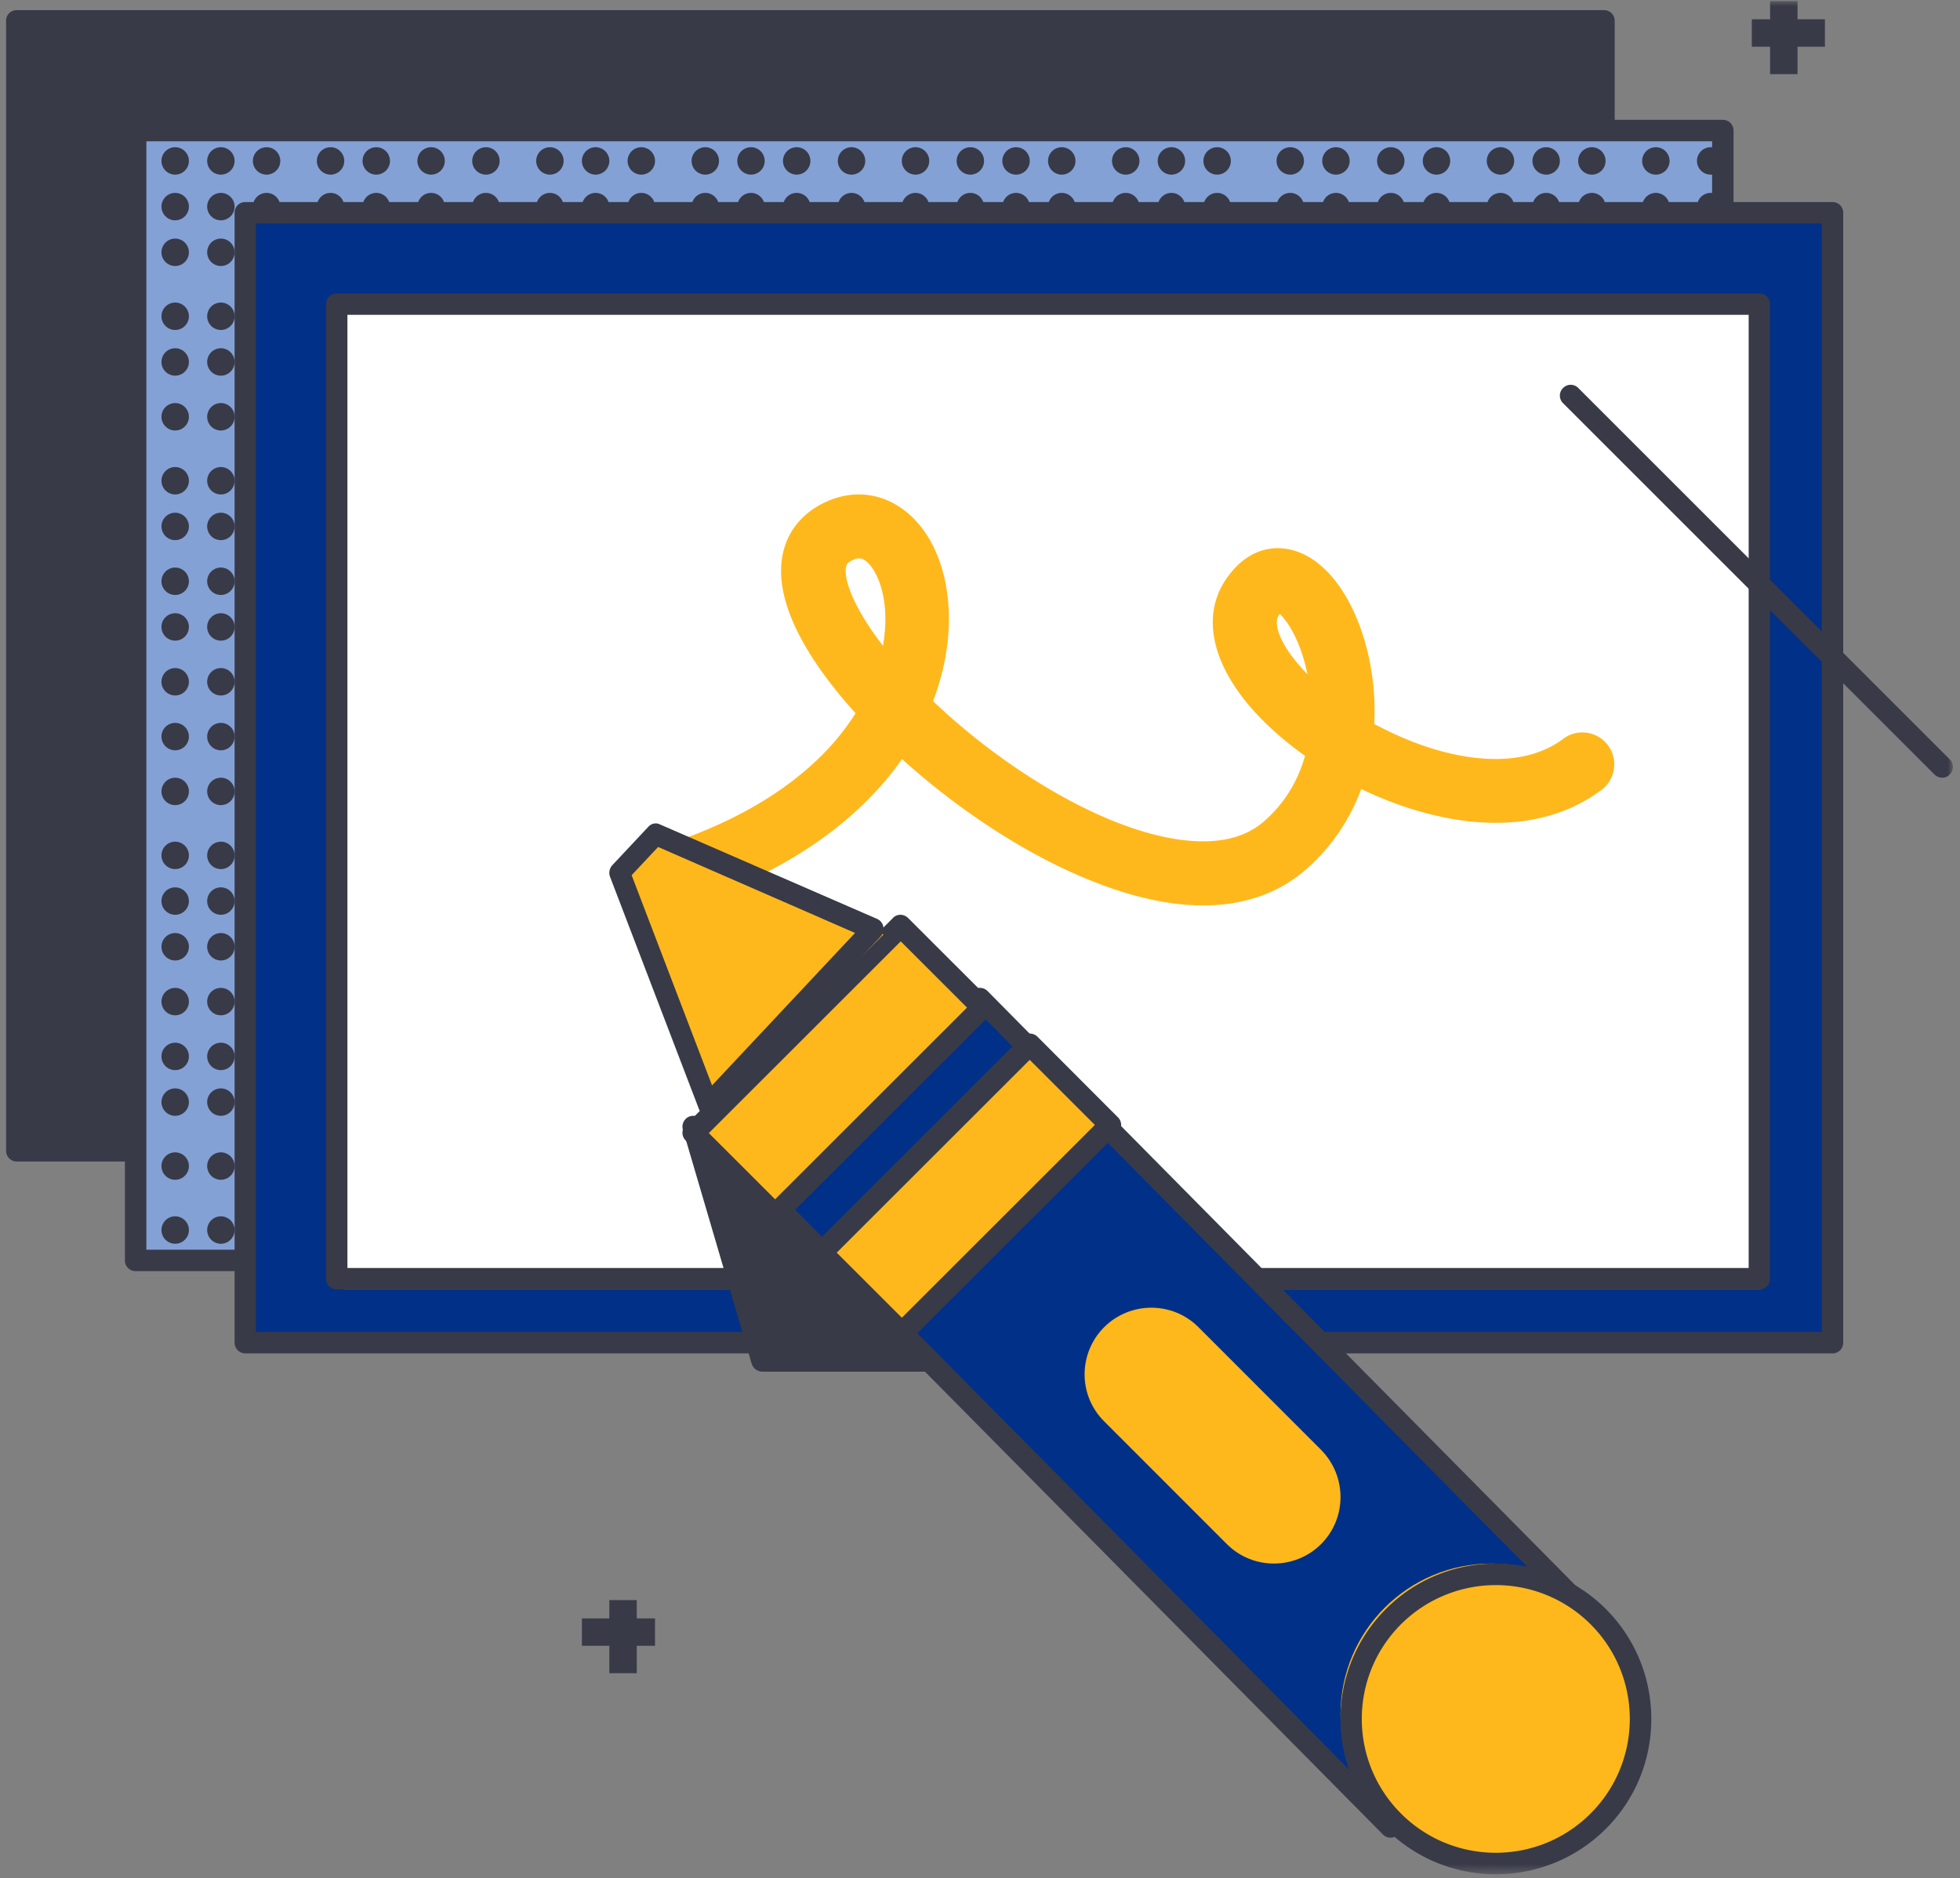 <svg xmlns="http://www.w3.org/2000/svg" xmlns:xlink="http://www.w3.org/1999/xlink" width="193" height="185" viewBox="0 0 193 185">
    <rect x="0" y="0" width="193" height="185" fill="#808080" stroke="none"/>
    <defs>
        <path id="a" d="M0 184.5h191.7V0H0z"/>
    </defs>
    <g fill="none" fill-rule="evenodd" transform="matrix(-1 0 0 1 192.3 .1)">
        <path fill="#383A48" d="M190.665.9H34.355c-.59 0-1.055.465-1.055 1.058v111.284c0 .593.464 1.058 1.055 1.058h156.29c.59 0 1.055-.465 1.055-1.058V1.958A1.03 1.03 0 0 0 190.665.9"/>
        <mask id="b" fill="#fff">
            <use xlink:href="#a"/>
        </mask>
        <path fill="#84A1D5" d="M22.5 124.2h156.6V12.6H22.5z" mask="url(#b)"/>
        <path fill="#383A48" d="M23.71 122.985h154.178V13.815H23.71v109.17zm155.255 2.115H22.655c-.59 0-1.055-.465-1.055-1.058V12.758c0-.593.464-1.058 1.055-1.058h156.289c.59 0 1.055.465 1.055 1.058v111.284c.02.571-.465 1.058-1.034 1.058z" mask="url(#b)"/>
        <path fill="#383A48" d="M175.05 14.4a1.35 1.35 0 1 1 0 2.7 1.35 1.35 0 0 1 0-2.7M175.05 18.9a1.35 1.35 0 1 1 0 2.7 1.35 1.35 0 0 1 0-2.7M175.05 23.4a1.35 1.35 0 1 1 0 2.7 1.35 1.35 0 0 1 0-2.7M175.05 29.7a1.35 1.35 0 1 1 0 2.7 1.35 1.35 0 0 1 0-2.7M175.05 34.2a1.35 1.35 0 1 1 0 2.7 1.35 1.35 0 0 1 0-2.7M175.05 39.6a1.35 1.35 0 1 1 0 2.7 1.35 1.35 0 0 1 0-2.7M175.05 45.9a1.35 1.35 0 1 1 0 2.7 1.35 1.35 0 0 1 0-2.7M175.05 50.4a1.35 1.35 0 1 1 0 2.7 1.35 1.35 0 0 1 0-2.7M175.05 55.8a1.35 1.35 0 1 1 0 2.7 1.35 1.35 0 0 1 0-2.7M175.05 60.3a1.35 1.35 0 1 1 0 2.7 1.35 1.35 0 0 1 0-2.7M175.05 65.7a1.35 1.35 0 1 1 0 2.7 1.35 1.35 0 0 1 0-2.7M175.05 71.1a1.35 1.35 0 1 1 0 2.7 1.35 1.35 0 0 1 0-2.7M175.05 76.5a1.35 1.35 0 1 1 0 2.7 1.35 1.35 0 0 1 0-2.7M175.05 82.8a1.35 1.35 0 1 1 0 2.7 1.35 1.35 0 0 1 0-2.7M175.05 87.3a1.35 1.35 0 1 1 0 2.7 1.35 1.35 0 0 1 0-2.7M175.05 91.8a1.35 1.35 0 1 1 0 2.7 1.35 1.35 0 0 1 0-2.7M175.05 97.2a1.35 1.35 0 1 1 0 2.7 1.35 1.35 0 0 1 0-2.7M175.05 102.6a1.35 1.35 0 1 1 0 2.7 1.35 1.35 0 0 1 0-2.7M175.05 107.1a1.35 1.35 0 1 1 0 2.7 1.35 1.35 0 0 1 0-2.7M175.05 113.4a1.35 1.35 0 1 1 0 2.7 1.35 1.35 0 0 1 0-2.7M175.05 119.7a1.35 1.35 0 1 1 0 2.7 1.35 1.35 0 0 1 0-2.7M170.55 14.4a1.35 1.35 0 1 1 0 2.7 1.35 1.35 0 0 1 0-2.7M170.55 18.9a1.35 1.35 0 1 1 0 2.7 1.35 1.35 0 0 1 0-2.7M170.55 23.4a1.35 1.35 0 1 1 0 2.7 1.35 1.35 0 0 1 0-2.7M170.55 29.7a1.35 1.35 0 1 1 0 2.7 1.35 1.35 0 0 1 0-2.7M170.55 34.2a1.35 1.35 0 1 1 0 2.7 1.35 1.35 0 0 1 0-2.7M170.55 39.6a1.35 1.35 0 1 1 0 2.7 1.35 1.35 0 0 1 0-2.7M170.55 45.9a1.35 1.35 0 1 1 0 2.7 1.35 1.35 0 0 1 0-2.7M170.55 50.4a1.35 1.35 0 1 1 0 2.7 1.35 1.35 0 0 1 0-2.7M170.55 55.8a1.35 1.35 0 1 1 0 2.7 1.35 1.35 0 0 1 0-2.7M170.55 60.3a1.35 1.35 0 1 1 0 2.7 1.35 1.35 0 0 1 0-2.7M170.55 65.7a1.35 1.35 0 1 1 0 2.7 1.35 1.35 0 0 1 0-2.7M170.55 71.1a1.35 1.35 0 1 1 0 2.7 1.35 1.35 0 0 1 0-2.7M170.55 76.5a1.35 1.35 0 1 1 0 2.7 1.35 1.35 0 0 1 0-2.7M170.55 82.8a1.35 1.35 0 1 1 0 2.7 1.35 1.35 0 0 1 0-2.7M170.55 87.3a1.35 1.35 0 1 1 0 2.7 1.35 1.35 0 0 1 0-2.7M170.55 91.8a1.35 1.35 0 1 1 0 2.7 1.35 1.35 0 0 1 0-2.7M170.55 97.2a1.35 1.35 0 1 1 0 2.7 1.35 1.35 0 0 1 0-2.7M170.55 102.6a1.35 1.35 0 1 1 0 2.7 1.35 1.35 0 0 1 0-2.7M170.55 107.1a1.35 1.35 0 1 1 0 2.7 1.35 1.35 0 0 1 0-2.7M170.55 113.4a1.35 1.35 0 1 1 0 2.7 1.35 1.35 0 0 1 0-2.7M170.55 119.7a1.35 1.35 0 1 1 0 2.7 1.35 1.35 0 0 1 0-2.7M166.05 14.4a1.35 1.35 0 1 1 0 2.7 1.35 1.35 0 0 1 0-2.7M166.05 18.9a1.35 1.35 0 1 1 0 2.7 1.35 1.35 0 0 1 0-2.7M166.05 23.4a1.35 1.35 0 1 1 0 2.7 1.35 1.35 0 0 1 0-2.7M166.05 29.7a1.35 1.35 0 1 1 0 2.7 1.35 1.35 0 0 1 0-2.7M166.05 34.2a1.35 1.35 0 1 1 0 2.7 1.35 1.35 0 0 1 0-2.7M166.05 39.6a1.35 1.35 0 1 1 0 2.7 1.35 1.35 0 0 1 0-2.7M166.05 45.9a1.35 1.35 0 1 1 0 2.7 1.35 1.35 0 0 1 0-2.7M166.05 50.4a1.35 1.35 0 1 1 0 2.7 1.35 1.35 0 0 1 0-2.7M166.05 55.8a1.35 1.35 0 1 1 0 2.7 1.35 1.35 0 0 1 0-2.7M166.05 60.3a1.35 1.35 0 1 1 0 2.7 1.35 1.35 0 0 1 0-2.7M166.05 65.7a1.35 1.35 0 1 1 0 2.7 1.35 1.35 0 0 1 0-2.7M166.05 71.1a1.35 1.35 0 1 1 0 2.7 1.35 1.35 0 0 1 0-2.7M166.05 76.5a1.35 1.35 0 1 1 0 2.7 1.35 1.35 0 0 1 0-2.7M166.05 82.8a1.35 1.35 0 1 1 0 2.7 1.35 1.35 0 0 1 0-2.7M166.05 87.3a1.35 1.35 0 1 1 0 2.7 1.35 1.35 0 0 1 0-2.7M166.05 91.8a1.35 1.35 0 1 1 0 2.7 1.35 1.35 0 0 1 0-2.7M166.05 97.2a1.35 1.35 0 1 1 0 2.7 1.35 1.35 0 0 1 0-2.7M166.05 102.6a1.35 1.35 0 1 1 0 2.7 1.35 1.35 0 0 1 0-2.7M166.05 107.1a1.35 1.35 0 1 1 0 2.7 1.35 1.35 0 0 1 0-2.7M166.05 113.4a1.35 1.35 0 1 1 0 2.7 1.35 1.35 0 0 1 0-2.7M166.05 119.7a1.35 1.35 0 1 1 0 2.7 1.35 1.35 0 0 1 0-2.7M159.75 14.4a1.35 1.35 0 1 1 0 2.7 1.35 1.35 0 0 1 0-2.7M159.75 18.9a1.35 1.35 0 1 1 0 2.7 1.35 1.35 0 0 1 0-2.7M159.75 23.4a1.35 1.35 0 1 1 0 2.7 1.35 1.35 0 0 1 0-2.7M159.75 29.7a1.35 1.35 0 1 1 0 2.7 1.35 1.35 0 0 1 0-2.7M159.75 34.2a1.35 1.35 0 1 1 0 2.7 1.35 1.35 0 0 1 0-2.7M159.75 39.6a1.35 1.35 0 1 1 0 2.7 1.35 1.35 0 0 1 0-2.7M159.75 45.9a1.35 1.35 0 1 1 0 2.7 1.35 1.35 0 0 1 0-2.7M159.75 50.4a1.35 1.35 0 1 1 0 2.7 1.35 1.35 0 0 1 0-2.7M159.75 55.8a1.35 1.35 0 1 1 0 2.7 1.35 1.35 0 0 1 0-2.7M159.75 60.3a1.35 1.35 0 1 1 0 2.7 1.35 1.35 0 0 1 0-2.7M159.75 65.7a1.35 1.35 0 1 1 0 2.7 1.35 1.35 0 0 1 0-2.7M159.75 71.1a1.35 1.35 0 1 1 0 2.7 1.35 1.35 0 0 1 0-2.7M159.75 76.5a1.35 1.35 0 1 1 0 2.7 1.35 1.35 0 0 1 0-2.7M159.75 82.8a1.35 1.35 0 1 1 0 2.7 1.35 1.35 0 0 1 0-2.7M159.75 87.3a1.35 1.35 0 1 1 0 2.7 1.35 1.35 0 0 1 0-2.7M159.75 91.8a1.35 1.35 0 1 1 0 2.7 1.35 1.35 0 0 1 0-2.7M159.75 97.2a1.35 1.35 0 1 1 0 2.7 1.35 1.35 0 0 1 0-2.7M159.75 102.6a1.35 1.35 0 1 1 0 2.7 1.35 1.35 0 0 1 0-2.7M159.75 107.1a1.35 1.35 0 1 1 0 2.7 1.35 1.35 0 0 1 0-2.7M159.75 113.4a1.35 1.35 0 1 1 0 2.7 1.35 1.35 0 0 1 0-2.7M159.75 119.7a1.35 1.35 0 1 1 0 2.7 1.35 1.35 0 0 1 0-2.7M155.25 14.4a1.35 1.35 0 1 1 0 2.7 1.35 1.35 0 0 1 0-2.7M155.25 18.9a1.35 1.35 0 1 1 0 2.7 1.35 1.35 0 0 1 0-2.7M155.25 23.4a1.35 1.35 0 1 1 0 2.7 1.35 1.35 0 0 1 0-2.7M155.25 29.7a1.35 1.35 0 1 1 0 2.7 1.35 1.35 0 0 1 0-2.7M155.25 34.2a1.35 1.35 0 1 1 0 2.7 1.35 1.35 0 0 1 0-2.7M155.25 39.6a1.35 1.35 0 1 1 0 2.7 1.35 1.35 0 0 1 0-2.7M155.25 45.9a1.35 1.35 0 1 1 0 2.7 1.35 1.35 0 0 1 0-2.7M155.25 50.4a1.35 1.35 0 1 1 0 2.7 1.35 1.35 0 0 1 0-2.7M155.25 55.8a1.35 1.35 0 1 1 0 2.7 1.35 1.35 0 0 1 0-2.7M155.25 60.3a1.35 1.35 0 1 1 0 2.7 1.35 1.35 0 0 1 0-2.7M155.25 65.7a1.35 1.35 0 1 1 0 2.7 1.35 1.35 0 0 1 0-2.7M155.25 71.1a1.35 1.35 0 1 1 0 2.7 1.35 1.35 0 0 1 0-2.7M155.25 76.5a1.35 1.35 0 1 1 0 2.7 1.35 1.35 0 0 1 0-2.7M155.25 82.8a1.35 1.35 0 1 1 0 2.7 1.35 1.35 0 0 1 0-2.7M155.25 87.3a1.35 1.35 0 1 1 0 2.7 1.35 1.35 0 0 1 0-2.7M155.25 91.8a1.35 1.35 0 1 1 0 2.7 1.35 1.35 0 0 1 0-2.7M155.25 97.2a1.35 1.35 0 1 1 0 2.7 1.35 1.35 0 0 1 0-2.7M155.25 102.6a1.35 1.35 0 1 1 0 2.7 1.35 1.35 0 0 1 0-2.7M155.25 107.1a1.35 1.35 0 1 1 0 2.7 1.35 1.35 0 0 1 0-2.7M155.25 113.4a1.35 1.35 0 1 1 0 2.7 1.35 1.35 0 0 1 0-2.7M155.25 119.7a1.35 1.35 0 1 1 0 2.7 1.35 1.35 0 0 1 0-2.7M149.85 14.4a1.35 1.35 0 1 1 0 2.7 1.35 1.35 0 0 1 0-2.7M149.85 18.9a1.35 1.35 0 1 1 0 2.7 1.35 1.35 0 0 1 0-2.7M149.85 23.4a1.35 1.35 0 1 1 0 2.7 1.35 1.35 0 0 1 0-2.7M149.85 29.7a1.35 1.35 0 1 1 0 2.7 1.35 1.35 0 0 1 0-2.7M149.85 34.2a1.35 1.35 0 1 1 0 2.7 1.35 1.35 0 0 1 0-2.7M149.85 39.6a1.35 1.35 0 1 1 0 2.7 1.35 1.35 0 0 1 0-2.7M149.85 45.9a1.35 1.35 0 1 1 0 2.7 1.35 1.35 0 0 1 0-2.7M149.85 50.4a1.35 1.35 0 1 1 0 2.7 1.35 1.35 0 0 1 0-2.7M149.85 55.8a1.35 1.35 0 1 1 0 2.7 1.35 1.35 0 0 1 0-2.7M149.85 60.3a1.35 1.35 0 1 1 0 2.7 1.35 1.35 0 0 1 0-2.7M149.85 65.7a1.35 1.35 0 1 1 0 2.7 1.35 1.35 0 0 1 0-2.7M149.85 71.1a1.35 1.35 0 1 1 0 2.7 1.35 1.35 0 0 1 0-2.7M149.85 76.5a1.35 1.35 0 1 1 0 2.7 1.35 1.35 0 0 1 0-2.7M149.85 82.8a1.35 1.35 0 1 1 0 2.7 1.35 1.35 0 0 1 0-2.7M149.85 87.3a1.35 1.35 0 1 1 0 2.7 1.35 1.35 0 0 1 0-2.7M149.85 91.8a1.35 1.35 0 1 1 0 2.7 1.35 1.35 0 0 1 0-2.7M149.85 97.2a1.35 1.35 0 1 1 0 2.7 1.35 1.35 0 0 1 0-2.7M149.85 102.6a1.35 1.35 0 1 1 0 2.7 1.35 1.35 0 0 1 0-2.7M149.85 107.1a1.35 1.35 0 1 1 0 2.7 1.35 1.35 0 0 1 0-2.7M149.85 113.4a1.35 1.35 0 1 1 0 2.7 1.35 1.35 0 0 1 0-2.7M149.85 119.7a1.35 1.35 0 1 1 0 2.7 1.35 1.35 0 0 1 0-2.7M144.45 14.4a1.35 1.35 0 1 1 0 2.7 1.35 1.35 0 0 1 0-2.7M144.45 18.9a1.35 1.35 0 1 1 0 2.7 1.35 1.35 0 0 1 0-2.7M144.45 23.4a1.35 1.35 0 1 1 0 2.7 1.35 1.35 0 0 1 0-2.7M144.45 29.7a1.35 1.35 0 1 1 0 2.7 1.35 1.35 0 0 1 0-2.7M144.45 34.2a1.35 1.35 0 1 1 0 2.7 1.35 1.35 0 0 1 0-2.7M144.45 39.6a1.35 1.35 0 1 1 0 2.7 1.35 1.35 0 0 1 0-2.7M144.45 45.9a1.35 1.35 0 1 1 0 2.7 1.35 1.35 0 0 1 0-2.7M144.45 50.4a1.35 1.35 0 1 1 0 2.7 1.35 1.35 0 0 1 0-2.7M144.45 55.8a1.35 1.35 0 1 1 0 2.7 1.35 1.35 0 0 1 0-2.7M144.45 60.3a1.35 1.35 0 1 1 0 2.7 1.35 1.35 0 0 1 0-2.7M144.45 65.7a1.35 1.35 0 1 1 0 2.7 1.35 1.35 0 0 1 0-2.7M144.45 71.1a1.35 1.35 0 1 1 0 2.7 1.35 1.35 0 0 1 0-2.7M144.45 76.5a1.35 1.35 0 1 1 0 2.7 1.35 1.35 0 0 1 0-2.7M144.45 82.8a1.35 1.35 0 1 1 0 2.7 1.35 1.35 0 0 1 0-2.7M144.45 87.3a1.35 1.35 0 1 1 0 2.7 1.35 1.35 0 0 1 0-2.7M144.45 91.8a1.35 1.35 0 1 1 0 2.7 1.35 1.35 0 0 1 0-2.7M144.45 97.2a1.35 1.35 0 1 1 0 2.7 1.35 1.35 0 0 1 0-2.7M144.45 102.6a1.35 1.35 0 1 1 0 2.7 1.35 1.35 0 0 1 0-2.7M144.45 107.1a1.35 1.35 0 1 1 0 2.7 1.35 1.35 0 0 1 0-2.7M144.45 113.4a1.35 1.35 0 1 1 0 2.7 1.35 1.35 0 0 1 0-2.7M144.45 119.7a1.35 1.35 0 1 1 0 2.7 1.35 1.35 0 0 1 0-2.7M138.15 14.4a1.35 1.35 0 1 1 0 2.7 1.35 1.35 0 0 1 0-2.7M138.15 18.9a1.35 1.35 0 1 1 0 2.7 1.35 1.35 0 0 1 0-2.7M138.15 23.4a1.35 1.35 0 1 1 0 2.7 1.35 1.35 0 0 1 0-2.7M138.15 29.7a1.35 1.35 0 1 1 0 2.7 1.35 1.35 0 0 1 0-2.7M138.15 34.2a1.35 1.35 0 1 1 0 2.7 1.35 1.35 0 0 1 0-2.7M138.15 39.6a1.35 1.35 0 1 1 0 2.7 1.35 1.35 0 0 1 0-2.7M138.15 45.9a1.35 1.35 0 1 1 0 2.7 1.35 1.35 0 0 1 0-2.7M138.15 50.4a1.35 1.35 0 1 1 0 2.7 1.35 1.35 0 0 1 0-2.7M138.15 55.8a1.35 1.35 0 1 1 0 2.7 1.35 1.35 0 0 1 0-2.7M138.15 60.3a1.35 1.35 0 1 1 0 2.7 1.35 1.35 0 0 1 0-2.7M138.15 65.7a1.35 1.35 0 1 1 0 2.7 1.35 1.35 0 0 1 0-2.7M138.15 71.1a1.35 1.35 0 1 1 0 2.7 1.35 1.35 0 0 1 0-2.7M138.15 76.5a1.35 1.35 0 1 1 0 2.7 1.35 1.35 0 0 1 0-2.7M138.15 82.8a1.35 1.35 0 1 1 0 2.7 1.35 1.35 0 0 1 0-2.7M138.15 87.3a1.35 1.35 0 1 1 0 2.7 1.35 1.35 0 0 1 0-2.7M138.15 91.8a1.35 1.35 0 1 1 0 2.7 1.35 1.35 0 0 1 0-2.7M138.15 97.2a1.35 1.35 0 1 1 0 2.7 1.35 1.35 0 0 1 0-2.7M138.15 102.6a1.35 1.35 0 1 1 0 2.7 1.35 1.35 0 0 1 0-2.7M138.15 107.1a1.35 1.35 0 1 1 0 2.7 1.35 1.35 0 0 1 0-2.7M138.15 113.4a1.35 1.35 0 1 1 0 2.7 1.35 1.35 0 0 1 0-2.7M138.15 119.7a1.35 1.35 0 1 1 0 2.7 1.35 1.35 0 0 1 0-2.7M133.65 14.4a1.35 1.35 0 1 1 0 2.7 1.35 1.35 0 0 1 0-2.7M133.65 18.9a1.35 1.35 0 1 1 0 2.7 1.35 1.35 0 0 1 0-2.7M133.65 23.4a1.35 1.35 0 1 1 0 2.7 1.35 1.35 0 0 1 0-2.7M133.65 29.7a1.35 1.35 0 1 1 0 2.7 1.35 1.35 0 0 1 0-2.7M133.65 34.2a1.35 1.35 0 1 1 0 2.7 1.35 1.35 0 0 1 0-2.7M133.65 39.6a1.35 1.35 0 1 1 0 2.7 1.35 1.35 0 0 1 0-2.7M133.65 45.9a1.35 1.35 0 1 1 0 2.7 1.35 1.35 0 0 1 0-2.7M133.65 50.4a1.35 1.35 0 1 1 0 2.7 1.35 1.35 0 0 1 0-2.7M133.65 55.8a1.35 1.35 0 1 1 0 2.7 1.35 1.35 0 0 1 0-2.7M133.65 60.3a1.35 1.35 0 1 1 0 2.7 1.35 1.35 0 0 1 0-2.7M133.65 65.7a1.35 1.35 0 1 1 0 2.7 1.35 1.35 0 0 1 0-2.7M133.65 71.1a1.35 1.35 0 1 1 0 2.7 1.35 1.35 0 0 1 0-2.7M133.65 76.5a1.35 1.35 0 1 1 0 2.7 1.35 1.35 0 0 1 0-2.7M133.65 82.8a1.35 1.35 0 1 1 0 2.7 1.35 1.35 0 0 1 0-2.7M133.65 87.3a1.35 1.35 0 1 1 0 2.7 1.35 1.35 0 0 1 0-2.7M133.65 91.8a1.35 1.35 0 1 1 0 2.7 1.35 1.35 0 0 1 0-2.7M133.65 97.2a1.35 1.35 0 1 1 0 2.7 1.35 1.35 0 0 1 0-2.7M133.65 102.6a1.35 1.35 0 1 1 0 2.7 1.35 1.35 0 0 1 0-2.7M133.65 107.1a1.35 1.35 0 1 1 0 2.7 1.35 1.35 0 0 1 0-2.7M133.65 113.4a1.35 1.35 0 1 1 0 2.7 1.35 1.35 0 0 1 0-2.7M133.65 119.7a1.35 1.35 0 1 1 0 2.7 1.35 1.35 0 0 1 0-2.7M129.15 14.4a1.35 1.35 0 1 1 0 2.7 1.35 1.35 0 0 1 0-2.7M129.15 18.9a1.35 1.35 0 1 1 0 2.7 1.35 1.35 0 0 1 0-2.7M129.15 23.4a1.35 1.35 0 1 1 0 2.7 1.35 1.35 0 0 1 0-2.7M129.15 29.7a1.35 1.35 0 1 1 0 2.7 1.35 1.35 0 0 1 0-2.7M129.15 34.2a1.35 1.35 0 1 1 0 2.7 1.35 1.35 0 0 1 0-2.7M129.15 39.6a1.35 1.35 0 1 1 0 2.7 1.35 1.35 0 0 1 0-2.7M129.15 45.9a1.35 1.35 0 1 1 0 2.7 1.35 1.35 0 0 1 0-2.7M129.15 50.4a1.35 1.35 0 1 1 0 2.7 1.35 1.35 0 0 1 0-2.7M129.15 55.8a1.35 1.35 0 1 1 0 2.7 1.35 1.35 0 0 1 0-2.7M129.15 60.3a1.35 1.35 0 1 1 0 2.7 1.35 1.35 0 0 1 0-2.7M129.15 65.7a1.35 1.35 0 1 1 0 2.7 1.35 1.35 0 0 1 0-2.7M129.15 71.1a1.35 1.35 0 1 1 0 2.7 1.35 1.35 0 0 1 0-2.7M129.15 76.5a1.35 1.35 0 1 1 0 2.7 1.35 1.35 0 0 1 0-2.7M129.15 82.8a1.35 1.35 0 1 1 0 2.7 1.35 1.35 0 0 1 0-2.7M129.15 87.3a1.35 1.35 0 1 1 0 2.7 1.35 1.35 0 0 1 0-2.7M129.15 91.8a1.35 1.35 0 1 1 0 2.7 1.35 1.35 0 0 1 0-2.7M129.15 97.2a1.35 1.35 0 1 1 0 2.7 1.35 1.35 0 0 1 0-2.7M129.15 102.6a1.35 1.35 0 1 1 0 2.7 1.35 1.35 0 0 1 0-2.7M129.15 107.1a1.35 1.35 0 1 1 0 2.7 1.35 1.35 0 0 1 0-2.7M129.15 113.4a1.35 1.35 0 1 1 0 2.7 1.35 1.35 0 0 1 0-2.7M129.15 119.7a1.35 1.35 0 1 1 0 2.7 1.35 1.35 0 0 1 0-2.7M122.85 14.4a1.35 1.35 0 1 1 0 2.7 1.35 1.35 0 0 1 0-2.7M122.85 18.9a1.35 1.35 0 1 1 0 2.7 1.35 1.35 0 0 1 0-2.7M122.85 23.4a1.35 1.35 0 1 1 0 2.7 1.35 1.35 0 0 1 0-2.7M122.85 29.7a1.35 1.35 0 1 1 0 2.7 1.35 1.35 0 0 1 0-2.7M122.85 34.2a1.35 1.35 0 1 1 0 2.7 1.35 1.35 0 0 1 0-2.7M122.85 39.6a1.35 1.35 0 1 1 0 2.7 1.35 1.35 0 0 1 0-2.7M122.85 45.9a1.35 1.35 0 1 1 0 2.7 1.35 1.35 0 0 1 0-2.7M122.85 50.4a1.35 1.35 0 1 1 0 2.7 1.35 1.35 0 0 1 0-2.7M122.85 55.8a1.35 1.35 0 1 1 0 2.7 1.35 1.35 0 0 1 0-2.7M122.85 60.3a1.35 1.35 0 1 1 0 2.7 1.35 1.35 0 0 1 0-2.7M122.85 65.7a1.35 1.35 0 1 1 0 2.7 1.35 1.35 0 0 1 0-2.7M122.85 71.1a1.35 1.35 0 1 1 0 2.7 1.35 1.35 0 0 1 0-2.7M122.85 76.5a1.35 1.35 0 1 1 0 2.7 1.35 1.35 0 0 1 0-2.7M122.85 82.8a1.35 1.35 0 1 1 0 2.7 1.35 1.35 0 0 1 0-2.7M122.85 87.3a1.35 1.35 0 1 1 0 2.7 1.35 1.35 0 0 1 0-2.7M122.85 91.8a1.35 1.35 0 1 1 0 2.7 1.35 1.35 0 0 1 0-2.7M122.85 97.2a1.35 1.35 0 1 1 0 2.7 1.35 1.35 0 0 1 0-2.7M122.85 102.6a1.35 1.35 0 1 1 0 2.7 1.35 1.35 0 0 1 0-2.7M122.85 107.1a1.35 1.35 0 1 1 0 2.7 1.35 1.35 0 0 1 0-2.7M122.85 113.4a1.35 1.35 0 1 1 0 2.7 1.35 1.35 0 0 1 0-2.7M122.85 119.7a1.35 1.35 0 1 1 0 2.7 1.35 1.35 0 0 1 0-2.7M118.35 14.4a1.35 1.35 0 1 1 0 2.7 1.35 1.35 0 0 1 0-2.7M118.35 18.9a1.35 1.35 0 1 1 0 2.7 1.35 1.35 0 0 1 0-2.7M118.35 23.4a1.35 1.35 0 1 1 0 2.7 1.35 1.35 0 0 1 0-2.7M118.35 29.7a1.35 1.35 0 1 1 0 2.7 1.35 1.35 0 0 1 0-2.7M118.35 34.2a1.35 1.35 0 1 1 0 2.7 1.35 1.35 0 0 1 0-2.7M118.35 39.6a1.35 1.35 0 1 1 0 2.7 1.35 1.35 0 0 1 0-2.7M118.35 45.9a1.35 1.35 0 1 1 0 2.7 1.35 1.35 0 0 1 0-2.7M118.35 50.4a1.35 1.35 0 1 1 0 2.7 1.35 1.35 0 0 1 0-2.7M118.35 55.8a1.35 1.35 0 1 1 0 2.7 1.35 1.35 0 0 1 0-2.7M118.35 60.3a1.35 1.35 0 1 1 0 2.7 1.35 1.35 0 0 1 0-2.7M118.35 65.7a1.35 1.35 0 1 1 0 2.7 1.35 1.35 0 0 1 0-2.7M118.35 71.1a1.35 1.35 0 1 1 0 2.7 1.35 1.35 0 0 1 0-2.7M118.35 76.5a1.35 1.35 0 1 1 0 2.7 1.35 1.35 0 0 1 0-2.7M118.35 82.8a1.35 1.35 0 1 1 0 2.7 1.35 1.35 0 0 1 0-2.7M118.35 87.3a1.35 1.35 0 1 1 0 2.7 1.35 1.35 0 0 1 0-2.7M118.35 91.8a1.35 1.35 0 1 1 0 2.7 1.35 1.35 0 0 1 0-2.7M118.35 97.2a1.35 1.35 0 1 1 0 2.7 1.35 1.35 0 0 1 0-2.7M118.35 102.6a1.35 1.35 0 1 1 0 2.7 1.35 1.35 0 0 1 0-2.7M118.35 107.1a1.35 1.35 0 1 1 0 2.7 1.35 1.35 0 0 1 0-2.7M118.35 113.4a1.35 1.35 0 1 1 0 2.7 1.35 1.35 0 0 1 0-2.7M118.35 119.7a1.35 1.35 0 1 1 0 2.7 1.35 1.35 0 0 1 0-2.7M113.85 14.4a1.35 1.35 0 1 1 0 2.7 1.35 1.35 0 0 1 0-2.7M113.85 18.9a1.35 1.35 0 1 1 0 2.7 1.35 1.35 0 0 1 0-2.7M113.85 23.4a1.35 1.35 0 1 1 0 2.7 1.35 1.35 0 0 1 0-2.7M113.85 29.7a1.35 1.35 0 1 1 0 2.7 1.35 1.35 0 0 1 0-2.7M113.85 34.2a1.35 1.35 0 1 1 0 2.7 1.35 1.35 0 0 1 0-2.7M113.85 39.6a1.35 1.35 0 1 1 0 2.7 1.35 1.35 0 0 1 0-2.7M113.85 45.9a1.35 1.35 0 1 1 0 2.7 1.35 1.35 0 0 1 0-2.7M113.85 50.4a1.35 1.35 0 1 1 0 2.7 1.35 1.35 0 0 1 0-2.7M113.85 55.8a1.35 1.35 0 1 1 0 2.7 1.35 1.35 0 0 1 0-2.7M113.85 60.3a1.35 1.35 0 1 1 0 2.7 1.35 1.35 0 0 1 0-2.7M113.85 65.7a1.35 1.35 0 1 1 0 2.7 1.35 1.35 0 0 1 0-2.7M113.85 71.1a1.35 1.35 0 1 1 0 2.7 1.35 1.35 0 0 1 0-2.7M113.85 76.5a1.35 1.35 0 1 1 0 2.7 1.35 1.35 0 0 1 0-2.7M113.85 82.8a1.35 1.35 0 1 1 0 2.7 1.35 1.35 0 0 1 0-2.7M113.85 87.3a1.35 1.35 0 1 1 0 2.7 1.35 1.35 0 0 1 0-2.7M113.85 91.8a1.35 1.35 0 1 1 0 2.7 1.35 1.35 0 0 1 0-2.7M113.85 97.2a1.35 1.35 0 1 1 0 2.7 1.35 1.35 0 0 1 0-2.7M113.85 102.6a1.35 1.35 0 1 1 0 2.7 1.35 1.35 0 0 1 0-2.7M113.85 107.1a1.35 1.35 0 1 1 0 2.7 1.35 1.35 0 0 1 0-2.7M113.85 113.4a1.35 1.35 0 1 1 0 2.7 1.35 1.35 0 0 1 0-2.7M113.85 119.7a1.35 1.35 0 1 1 0 2.7 1.35 1.35 0 0 1 0-2.7M108.45 14.4a1.35 1.35 0 1 1 0 2.7 1.35 1.35 0 0 1 0-2.7M108.45 18.9a1.35 1.35 0 1 1 0 2.7 1.35 1.35 0 0 1 0-2.7M108.45 23.4a1.35 1.35 0 1 1 0 2.7 1.35 1.35 0 0 1 0-2.7M108.45 29.7a1.35 1.35 0 1 1 0 2.7 1.35 1.35 0 0 1 0-2.7M108.45 34.2a1.35 1.35 0 1 1 0 2.7 1.35 1.35 0 0 1 0-2.7M108.45 39.6a1.35 1.35 0 1 1 0 2.7 1.35 1.35 0 0 1 0-2.7M108.45 45.9a1.35 1.35 0 1 1 0 2.7 1.35 1.35 0 0 1 0-2.7M108.45 50.4a1.35 1.35 0 1 1 0 2.7 1.35 1.35 0 0 1 0-2.7M108.45 55.8a1.35 1.35 0 1 1 0 2.7 1.35 1.35 0 0 1 0-2.7M108.45 60.3a1.35 1.35 0 1 1 0 2.7 1.35 1.35 0 0 1 0-2.7M108.45 65.7a1.35 1.35 0 1 1 0 2.7 1.35 1.35 0 0 1 0-2.7M108.45 71.1a1.35 1.35 0 1 1 0 2.7 1.35 1.35 0 0 1 0-2.7M108.45 76.5a1.35 1.35 0 1 1 0 2.7 1.35 1.35 0 0 1 0-2.7M108.45 82.8a1.35 1.35 0 1 1 0 2.7 1.35 1.35 0 0 1 0-2.7M108.45 87.3a1.35 1.35 0 1 1 0 2.7 1.35 1.35 0 0 1 0-2.7M108.45 91.8a1.35 1.35 0 1 1 0 2.7 1.35 1.35 0 0 1 0-2.7M108.45 97.2a1.35 1.35 0 1 1 0 2.7 1.35 1.35 0 0 1 0-2.7M108.45 102.6a1.35 1.35 0 1 1 0 2.7 1.35 1.35 0 0 1 0-2.7M108.45 107.1a1.35 1.35 0 1 1 0 2.7 1.35 1.35 0 0 1 0-2.7M108.45 113.4a1.35 1.35 0 1 1 0 2.7 1.35 1.35 0 0 1 0-2.7M108.45 119.7a1.35 1.35 0 1 1 0 2.7 1.35 1.35 0 0 1 0-2.7M102.15 14.4a1.35 1.35 0 1 1 0 2.7 1.35 1.35 0 0 1 0-2.7M102.15 18.9a1.35 1.35 0 1 1 0 2.7 1.35 1.35 0 0 1 0-2.7M102.15 23.4a1.35 1.35 0 1 1 0 2.7 1.35 1.35 0 0 1 0-2.7M102.15 29.7a1.35 1.35 0 1 1 0 2.7 1.35 1.35 0 0 1 0-2.7M102.15 34.2a1.35 1.35 0 1 1 0 2.7 1.35 1.35 0 0 1 0-2.7M102.15 39.6a1.35 1.35 0 1 1 0 2.7 1.35 1.35 0 0 1 0-2.7M102.15 45.9a1.35 1.35 0 1 1 0 2.7 1.35 1.35 0 0 1 0-2.7M102.15 50.4a1.35 1.35 0 1 1 0 2.7 1.35 1.35 0 0 1 0-2.7M102.15 55.8a1.35 1.35 0 1 1 0 2.7 1.35 1.35 0 0 1 0-2.7M102.15 60.3a1.35 1.35 0 1 1 0 2.7 1.35 1.35 0 0 1 0-2.7M102.15 65.7a1.35 1.35 0 1 1 0 2.7 1.35 1.35 0 0 1 0-2.7M102.15 71.1a1.35 1.35 0 1 1 0 2.7 1.35 1.35 0 0 1 0-2.7M102.15 76.5a1.35 1.35 0 1 1 0 2.7 1.35 1.35 0 0 1 0-2.7M102.15 82.8a1.35 1.35 0 1 1 0 2.7 1.35 1.35 0 0 1 0-2.7M102.15 87.3a1.35 1.35 0 1 1 0 2.7 1.35 1.35 0 0 1 0-2.7M102.15 91.8a1.35 1.35 0 1 1 0 2.7 1.35 1.35 0 0 1 0-2.7M102.15 97.2a1.35 1.35 0 1 1 0 2.7 1.35 1.35 0 0 1 0-2.7M102.15 102.6a1.35 1.35 0 1 1 0 2.7 1.35 1.35 0 0 1 0-2.7M102.15 107.1a1.35 1.35 0 1 1 0 2.7 1.35 1.35 0 0 1 0-2.7M102.15 113.4a1.35 1.35 0 1 1 0 2.7 1.35 1.35 0 0 1 0-2.7M102.15 119.7a1.35 1.35 0 1 1 0 2.7 1.35 1.35 0 0 1 0-2.7M96.75 14.4a1.35 1.35 0 1 1 0 2.7 1.35 1.35 0 0 1 0-2.7M96.75 18.9a1.35 1.35 0 1 1 0 2.7 1.35 1.35 0 0 1 0-2.7M96.75 23.4a1.35 1.35 0 1 1 0 2.7 1.35 1.35 0 0 1 0-2.7M96.75 29.7a1.35 1.35 0 1 1 0 2.7 1.35 1.35 0 0 1 0-2.7M96.75 34.2a1.35 1.35 0 1 1 0 2.7 1.35 1.35 0 0 1 0-2.7M96.75 39.6a1.35 1.35 0 1 1 0 2.7 1.35 1.35 0 0 1 0-2.7M96.75 45.9a1.35 1.35 0 1 1 0 2.7 1.35 1.35 0 0 1 0-2.7M96.75 50.4a1.35 1.35 0 1 1 0 2.7 1.35 1.35 0 0 1 0-2.7M96.75 55.8a1.35 1.35 0 1 1 0 2.7 1.35 1.35 0 0 1 0-2.7M96.75 60.3a1.35 1.35 0 1 1 0 2.7 1.35 1.35 0 0 1 0-2.7M96.75 65.7a1.35 1.35 0 1 1 0 2.7 1.35 1.35 0 0 1 0-2.7M96.75 71.1a1.35 1.35 0 1 1 0 2.7 1.35 1.35 0 0 1 0-2.7M96.75 76.5a1.35 1.35 0 1 1 0 2.7 1.35 1.35 0 0 1 0-2.7M96.75 82.8a1.35 1.35 0 1 1 0 2.7 1.35 1.35 0 0 1 0-2.7M96.75 87.3a1.35 1.35 0 1 1 0 2.7 1.35 1.35 0 0 1 0-2.7M96.75 91.8a1.35 1.35 0 1 1 0 2.7 1.35 1.35 0 0 1 0-2.7M96.75 97.2a1.35 1.35 0 1 1 0 2.7 1.35 1.35 0 0 1 0-2.7M96.75 102.6a1.35 1.35 0 1 1 0 2.7 1.35 1.35 0 0 1 0-2.7M96.75 107.1a1.35 1.35 0 1 1 0 2.7 1.35 1.35 0 0 1 0-2.7M96.75 113.4a1.35 1.35 0 1 1 0 2.7 1.35 1.35 0 0 1 0-2.7M96.75 119.7a1.35 1.35 0 1 1 0 2.7 1.35 1.35 0 0 1 0-2.7M92.25 14.4a1.35 1.35 0 1 1 0 2.7 1.35 1.35 0 0 1 0-2.7M92.25 18.9a1.35 1.35 0 1 1 0 2.7 1.35 1.35 0 0 1 0-2.7M92.25 23.4a1.35 1.35 0 1 1 0 2.7 1.35 1.35 0 0 1 0-2.7M92.25 29.7a1.35 1.35 0 1 1 0 2.7 1.35 1.35 0 0 1 0-2.7M92.25 34.2a1.35 1.35 0 1 1 0 2.7 1.35 1.35 0 0 1 0-2.7M92.25 39.6a1.35 1.35 0 1 1 0 2.7 1.35 1.35 0 0 1 0-2.7M92.25 45.9a1.35 1.35 0 1 1 0 2.7 1.35 1.35 0 0 1 0-2.7M92.25 50.4a1.35 1.35 0 1 1 0 2.7 1.35 1.35 0 0 1 0-2.7M92.25 55.8a1.35 1.35 0 1 1 0 2.7 1.35 1.35 0 0 1 0-2.7M92.25 60.3a1.35 1.35 0 1 1 0 2.7 1.35 1.35 0 0 1 0-2.7M92.25 65.7a1.35 1.35 0 1 1 0 2.7 1.35 1.35 0 0 1 0-2.7M92.25 71.1a1.35 1.35 0 1 1 0 2.7 1.35 1.35 0 0 1 0-2.7M92.25 76.5a1.35 1.35 0 1 1 0 2.7 1.35 1.35 0 0 1 0-2.7M92.25 82.8a1.35 1.35 0 1 1 0 2.7 1.35 1.35 0 0 1 0-2.7M92.25 87.3a1.35 1.35 0 1 1 0 2.7 1.35 1.35 0 0 1 0-2.7M92.25 91.8a1.35 1.35 0 1 1 0 2.7 1.35 1.35 0 0 1 0-2.7M92.25 97.2a1.35 1.35 0 1 1 0 2.7 1.35 1.35 0 0 1 0-2.7M92.25 102.6a1.35 1.35 0 1 1 0 2.7 1.35 1.35 0 0 1 0-2.7M92.25 107.1a1.35 1.35 0 1 1 0 2.7 1.35 1.35 0 0 1 0-2.7M92.25 113.4a1.35 1.35 0 1 1 0 2.7 1.35 1.35 0 0 1 0-2.7M92.25 119.7a1.35 1.35 0 1 1 0 2.7 1.35 1.35 0 0 1 0-2.7M87.75 14.4a1.35 1.35 0 1 1 0 2.7 1.35 1.35 0 0 1 0-2.7M87.75 18.9a1.35 1.35 0 1 1 0 2.7 1.35 1.35 0 0 1 0-2.7M87.75 23.4a1.35 1.35 0 1 1 0 2.7 1.35 1.35 0 0 1 0-2.7M87.75 29.7a1.35 1.35 0 1 1 0 2.7 1.35 1.35 0 0 1 0-2.7M87.75 34.2a1.35 1.35 0 1 1 0 2.7 1.35 1.35 0 0 1 0-2.7M87.75 39.6a1.35 1.35 0 1 1 0 2.7 1.35 1.35 0 0 1 0-2.7M87.75 45.9a1.35 1.35 0 1 1 0 2.7 1.35 1.35 0 0 1 0-2.7M87.75 50.4a1.35 1.35 0 1 1 0 2.7 1.35 1.35 0 0 1 0-2.7M87.75 55.8a1.35 1.35 0 1 1 0 2.7 1.35 1.35 0 0 1 0-2.7M87.75 60.3a1.35 1.35 0 1 1 0 2.7 1.35 1.35 0 0 1 0-2.7M87.75 65.7a1.35 1.35 0 1 1 0 2.7 1.35 1.35 0 0 1 0-2.7M87.75 71.1a1.35 1.35 0 1 1 0 2.7 1.35 1.35 0 0 1 0-2.7M87.75 76.5a1.35 1.35 0 1 1 0 2.7 1.35 1.35 0 0 1 0-2.7M87.75 82.8a1.35 1.35 0 1 1 0 2.7 1.35 1.35 0 0 1 0-2.7M87.75 87.3a1.35 1.35 0 1 1 0 2.7 1.35 1.35 0 0 1 0-2.7M87.75 91.8a1.35 1.35 0 1 1 0 2.7 1.35 1.35 0 0 1 0-2.7M87.75 97.2a1.35 1.35 0 1 1 0 2.7 1.35 1.35 0 0 1 0-2.7M87.75 102.6a1.35 1.35 0 1 1 0 2.7 1.35 1.35 0 0 1 0-2.7M87.75 107.1a1.35 1.35 0 1 1 0 2.7 1.35 1.35 0 0 1 0-2.7M87.75 113.4a1.35 1.35 0 1 1 0 2.7 1.35 1.35 0 0 1 0-2.7M87.75 119.7a1.35 1.35 0 1 1 0 2.7 1.35 1.35 0 0 1 0-2.7M81.45 14.4a1.35 1.35 0 1 1 0 2.7 1.35 1.35 0 0 1 0-2.7M81.45 18.9a1.35 1.35 0 1 1 0 2.7 1.35 1.35 0 0 1 0-2.7M81.45 23.4a1.35 1.35 0 1 1 0 2.7 1.35 1.35 0 0 1 0-2.7M81.45 29.7a1.35 1.35 0 1 1 0 2.7 1.35 1.35 0 0 1 0-2.7M81.45 34.2a1.35 1.35 0 1 1 0 2.7 1.35 1.35 0 0 1 0-2.7M81.45 39.6a1.35 1.35 0 1 1 0 2.7 1.35 1.35 0 0 1 0-2.7M81.45 45.9a1.35 1.35 0 1 1 0 2.7 1.35 1.35 0 0 1 0-2.7M81.45 50.4a1.35 1.35 0 1 1 0 2.7 1.35 1.35 0 0 1 0-2.7M81.45 55.8a1.35 1.35 0 1 1 0 2.7 1.35 1.35 0 0 1 0-2.7M81.45 60.3a1.35 1.35 0 1 1 0 2.7 1.35 1.35 0 0 1 0-2.7M81.45 65.7a1.35 1.35 0 1 1 0 2.7 1.35 1.35 0 0 1 0-2.7M81.45 71.1a1.35 1.35 0 1 1 0 2.7 1.35 1.35 0 0 1 0-2.7M81.45 76.5a1.35 1.35 0 1 1 0 2.7 1.35 1.35 0 0 1 0-2.7M81.45 82.8a1.35 1.35 0 1 1 0 2.7 1.35 1.35 0 0 1 0-2.7M81.45 87.3a1.35 1.35 0 1 1 0 2.7 1.35 1.35 0 0 1 0-2.7M81.45 91.8a1.35 1.35 0 1 1 0 2.7 1.35 1.35 0 0 1 0-2.7M81.45 97.2a1.35 1.35 0 1 1 0 2.7 1.35 1.35 0 0 1 0-2.7M81.45 102.6a1.35 1.35 0 1 1 0 2.7 1.35 1.35 0 0 1 0-2.7M81.45 107.1a1.35 1.35 0 1 1 0 2.7 1.35 1.35 0 0 1 0-2.7M81.45 113.4a1.35 1.35 0 1 1 0 2.7 1.35 1.35 0 0 1 0-2.7M81.45 119.7a1.35 1.35 0 1 1 0 2.7 1.35 1.35 0 0 1 0-2.7M76.95 14.4a1.35 1.35 0 1 1 0 2.7 1.35 1.35 0 0 1 0-2.7M76.95 18.9a1.35 1.35 0 1 1 0 2.7 1.35 1.35 0 0 1 0-2.7M76.95 23.4a1.35 1.35 0 1 1 0 2.7 1.35 1.35 0 0 1 0-2.7M76.95 29.7a1.35 1.35 0 1 1 0 2.7 1.35 1.35 0 0 1 0-2.7M76.95 34.2a1.35 1.35 0 1 1 0 2.7 1.35 1.35 0 0 1 0-2.7M76.95 39.6a1.35 1.35 0 1 1 0 2.7 1.35 1.35 0 0 1 0-2.7M76.95 45.9a1.35 1.35 0 1 1 0 2.7 1.35 1.35 0 0 1 0-2.7M76.95 50.4a1.35 1.35 0 1 1 0 2.7 1.35 1.35 0 0 1 0-2.7M76.95 55.8a1.35 1.35 0 1 1 0 2.7 1.35 1.35 0 0 1 0-2.7M76.95 60.3a1.35 1.35 0 1 1 0 2.7 1.35 1.35 0 0 1 0-2.7M76.95 65.7a1.35 1.35 0 1 1 0 2.7 1.35 1.35 0 0 1 0-2.7M76.95 71.1a1.35 1.35 0 1 1 0 2.7 1.35 1.35 0 0 1 0-2.7M76.95 76.5a1.35 1.35 0 1 1 0 2.7 1.35 1.35 0 0 1 0-2.7M76.95 82.8a1.35 1.35 0 1 1 0 2.7 1.35 1.35 0 0 1 0-2.7M76.95 87.3a1.35 1.35 0 1 1 0 2.7 1.35 1.35 0 0 1 0-2.7M76.95 91.8a1.35 1.35 0 1 1 0 2.7 1.35 1.35 0 0 1 0-2.7M76.95 97.2a1.35 1.35 0 1 1 0 2.7 1.35 1.35 0 0 1 0-2.7M76.95 102.6a1.35 1.35 0 1 1 0 2.7 1.35 1.35 0 0 1 0-2.7M76.95 107.1a1.35 1.35 0 1 1 0 2.7 1.35 1.35 0 0 1 0-2.7M76.95 113.4a1.35 1.35 0 1 1 0 2.7 1.35 1.35 0 0 1 0-2.7M76.95 119.7a1.35 1.35 0 1 1 0 2.7 1.35 1.35 0 0 1 0-2.7M72.45 14.4a1.35 1.35 0 1 1 0 2.7 1.35 1.35 0 0 1 0-2.7M72.45 18.9a1.35 1.35 0 1 1 0 2.7 1.35 1.35 0 0 1 0-2.7M72.45 23.4a1.35 1.35 0 1 1 0 2.7 1.35 1.35 0 0 1 0-2.7M72.45 29.7a1.35 1.35 0 1 1 0 2.7 1.35 1.35 0 0 1 0-2.7M72.45 34.2a1.35 1.35 0 1 1 0 2.7 1.35 1.35 0 0 1 0-2.7M72.45 39.6a1.35 1.35 0 1 1 0 2.7 1.35 1.35 0 0 1 0-2.7M72.45 45.9a1.35 1.35 0 1 1 0 2.7 1.35 1.35 0 0 1 0-2.7M72.45 50.4a1.35 1.35 0 1 1 0 2.7 1.35 1.35 0 0 1 0-2.7M72.45 55.8a1.35 1.35 0 1 1 0 2.7 1.35 1.35 0 0 1 0-2.7M72.45 60.3a1.35 1.35 0 1 1 0 2.7 1.35 1.35 0 0 1 0-2.7M72.45 65.7a1.35 1.35 0 1 1 0 2.7 1.35 1.35 0 0 1 0-2.7M72.45 71.1a1.35 1.35 0 1 1 0 2.7 1.35 1.35 0 0 1 0-2.7M72.45 76.5a1.35 1.35 0 1 1 0 2.7 1.35 1.35 0 0 1 0-2.7M72.45 82.8a1.35 1.35 0 1 1 0 2.7 1.35 1.35 0 0 1 0-2.7M72.45 87.3a1.35 1.35 0 1 1 0 2.7 1.35 1.35 0 0 1 0-2.7M72.45 91.8a1.35 1.35 0 1 1 0 2.7 1.35 1.35 0 0 1 0-2.7M72.45 97.2a1.35 1.35 0 1 1 0 2.7 1.35 1.35 0 0 1 0-2.7M72.45 102.6a1.35 1.35 0 1 1 0 2.7 1.35 1.35 0 0 1 0-2.7M72.45 107.1a1.35 1.35 0 1 1 0 2.7 1.35 1.35 0 0 1 0-2.7M72.45 113.4a1.35 1.35 0 1 1 0 2.7 1.35 1.35 0 0 1 0-2.7M72.45 119.7a1.35 1.35 0 1 1 0 2.7 1.35 1.35 0 0 1 0-2.7M65.25 14.4a1.35 1.35 0 1 1 0 2.7 1.35 1.35 0 0 1 0-2.7M65.25 18.9a1.35 1.35 0 1 1 0 2.7 1.35 1.35 0 0 1 0-2.7M65.25 23.4a1.35 1.35 0 1 1 0 2.7 1.35 1.35 0 0 1 0-2.7M65.25 29.7a1.35 1.35 0 1 1 0 2.7 1.35 1.35 0 0 1 0-2.7M65.25 34.2a1.35 1.35 0 1 1 0 2.7 1.35 1.35 0 0 1 0-2.7M65.25 39.6a1.35 1.35 0 1 1 0 2.7 1.35 1.35 0 0 1 0-2.7M65.25 45.9a1.35 1.35 0 1 1 0 2.7 1.35 1.35 0 0 1 0-2.7M65.25 50.4a1.35 1.35 0 1 1 0 2.7 1.35 1.35 0 0 1 0-2.7M65.25 55.8a1.35 1.35 0 1 1 0 2.7 1.35 1.35 0 0 1 0-2.7M65.25 60.3a1.35 1.35 0 1 1 0 2.7 1.35 1.35 0 0 1 0-2.7M65.25 65.7a1.35 1.35 0 1 1 0 2.7 1.35 1.35 0 0 1 0-2.7M65.25 71.1a1.35 1.35 0 1 1 0 2.7 1.35 1.35 0 0 1 0-2.7M65.25 76.5a1.35 1.35 0 1 1 0 2.7 1.35 1.35 0 0 1 0-2.7M65.25 82.8a1.35 1.35 0 1 1 0 2.7 1.35 1.35 0 0 1 0-2.7M65.25 87.3a1.35 1.35 0 1 1 0 2.7 1.35 1.35 0 0 1 0-2.7M65.25 91.8a1.35 1.35 0 1 1 0 2.7 1.35 1.35 0 0 1 0-2.7M65.25 97.2a1.35 1.35 0 1 1 0 2.7 1.35 1.35 0 0 1 0-2.7M65.25 102.6a1.35 1.35 0 1 1 0 2.7 1.35 1.35 0 0 1 0-2.7M65.25 107.1a1.35 1.35 0 1 1 0 2.7 1.35 1.35 0 0 1 0-2.7M65.25 113.4a1.35 1.35 0 1 1 0 2.7 1.35 1.35 0 0 1 0-2.7M65.25 119.7a1.35 1.35 0 1 1 0 2.7 1.35 1.35 0 0 1 0-2.7M60.75 14.4a1.35 1.35 0 1 1 0 2.7 1.35 1.35 0 0 1 0-2.7M60.75 18.9a1.35 1.35 0 1 1 0 2.7 1.35 1.35 0 0 1 0-2.7M60.75 23.4a1.35 1.35 0 1 1 0 2.7 1.35 1.35 0 0 1 0-2.7M60.75 29.7a1.35 1.35 0 1 1 0 2.7 1.35 1.35 0 0 1 0-2.7M60.75 34.2a1.35 1.35 0 1 1 0 2.7 1.35 1.35 0 0 1 0-2.7M60.75 39.6a1.35 1.35 0 1 1 0 2.7 1.35 1.35 0 0 1 0-2.7M60.75 45.9a1.35 1.35 0 1 1 0 2.7 1.35 1.35 0 0 1 0-2.7M60.75 50.4a1.35 1.35 0 1 1 0 2.7 1.35 1.35 0 0 1 0-2.7M60.75 55.8a1.35 1.35 0 1 1 0 2.7 1.35 1.35 0 0 1 0-2.7M60.75 60.3a1.35 1.35 0 1 1 0 2.7 1.35 1.35 0 0 1 0-2.7M60.75 65.7a1.35 1.35 0 1 1 0 2.7 1.35 1.35 0 0 1 0-2.7M60.75 71.1a1.35 1.35 0 1 1 0 2.7 1.35 1.35 0 0 1 0-2.7M60.75 76.5a1.35 1.35 0 1 1 0 2.7 1.35 1.35 0 0 1 0-2.7M60.75 82.8a1.35 1.35 0 1 1 0 2.7 1.35 1.35 0 0 1 0-2.7M60.75 87.3a1.35 1.35 0 1 1 0 2.7 1.35 1.35 0 0 1 0-2.7M60.75 91.8a1.35 1.35 0 1 1 0 2.7 1.35 1.35 0 0 1 0-2.7M60.75 97.2a1.35 1.35 0 1 1 0 2.7 1.35 1.35 0 0 1 0-2.7M60.75 102.6a1.35 1.35 0 1 1 0 2.7 1.35 1.35 0 0 1 0-2.7M60.75 107.1a1.35 1.35 0 1 1 0 2.7 1.35 1.35 0 0 1 0-2.7M60.75 113.4a1.35 1.35 0 1 1 0 2.7 1.35 1.35 0 0 1 0-2.7M60.75 119.7a1.35 1.35 0 1 1 0 2.7 1.35 1.35 0 0 1 0-2.7M55.35 14.4a1.35 1.35 0 1 1 0 2.7 1.35 1.35 0 0 1 0-2.7M55.35 18.9a1.35 1.35 0 1 1 0 2.7 1.35 1.35 0 0 1 0-2.7M55.35 23.4a1.35 1.35 0 1 1 0 2.7 1.35 1.35 0 0 1 0-2.7M55.35 29.7a1.35 1.35 0 1 1 0 2.7 1.35 1.35 0 0 1 0-2.7M55.35 34.2a1.35 1.35 0 1 1 0 2.7 1.35 1.35 0 0 1 0-2.7M55.35 39.6a1.35 1.35 0 1 1 0 2.7 1.35 1.35 0 0 1 0-2.7M55.35 45.9a1.35 1.35 0 1 1 0 2.7 1.35 1.35 0 0 1 0-2.7M55.35 50.4a1.35 1.35 0 1 1 0 2.7 1.35 1.35 0 0 1 0-2.7M55.35 55.8a1.35 1.35 0 1 1 0 2.7 1.35 1.35 0 0 1 0-2.7M55.35 60.3a1.35 1.35 0 1 1 0 2.7 1.35 1.35 0 0 1 0-2.7M55.35 65.7a1.35 1.35 0 1 1 0 2.7 1.35 1.35 0 0 1 0-2.7M55.35 71.1a1.35 1.35 0 1 1 0 2.7 1.35 1.35 0 0 1 0-2.7M55.35 76.5a1.35 1.35 0 1 1 0 2.7 1.35 1.35 0 0 1 0-2.7M55.35 82.8a1.35 1.35 0 1 1 0 2.7 1.35 1.35 0 0 1 0-2.7M55.35 87.3a1.35 1.35 0 1 1 0 2.7 1.35 1.35 0 0 1 0-2.7M55.35 91.8a1.35 1.35 0 1 1 0 2.7 1.35 1.35 0 0 1 0-2.7M55.35 97.2a1.35 1.35 0 1 1 0 2.7 1.35 1.35 0 0 1 0-2.7M55.35 102.6a1.35 1.35 0 1 1 0 2.7 1.35 1.35 0 0 1 0-2.7M55.35 107.1a1.35 1.35 0 1 1 0 2.7 1.35 1.35 0 0 1 0-2.7M55.35 113.4a1.35 1.35 0 1 1 0 2.7 1.35 1.35 0 0 1 0-2.7M55.35 119.7a1.35 1.35 0 1 1 0 2.7 1.35 1.35 0 0 1 0-2.7M50.85 14.4a1.35 1.35 0 1 1 0 2.7 1.35 1.35 0 0 1 0-2.7M50.85 18.9a1.35 1.35 0 1 1 0 2.7 1.35 1.35 0 0 1 0-2.7M50.85 23.4a1.35 1.35 0 1 1 0 2.7 1.35 1.35 0 0 1 0-2.7M50.85 29.7a1.35 1.35 0 1 1 0 2.7 1.35 1.35 0 0 1 0-2.7M50.85 34.2a1.35 1.35 0 1 1 0 2.7 1.35 1.35 0 0 1 0-2.7M50.85 39.6a1.35 1.35 0 1 1 0 2.7 1.35 1.35 0 0 1 0-2.7M50.85 45.9a1.35 1.35 0 1 1 0 2.7 1.35 1.35 0 0 1 0-2.7M50.85 50.4a1.35 1.35 0 1 1 0 2.7 1.35 1.35 0 0 1 0-2.7M50.85 55.8a1.35 1.35 0 1 1 0 2.7 1.35 1.35 0 0 1 0-2.7M50.85 60.3a1.35 1.35 0 1 1 0 2.7 1.35 1.35 0 0 1 0-2.7M50.85 65.7a1.35 1.35 0 1 1 0 2.7 1.35 1.35 0 0 1 0-2.7M50.85 71.1a1.35 1.35 0 1 1 0 2.7 1.35 1.35 0 0 1 0-2.7M50.85 76.5a1.35 1.35 0 1 1 0 2.7 1.35 1.35 0 0 1 0-2.7M50.85 82.8a1.35 1.35 0 1 1 0 2.7 1.35 1.35 0 0 1 0-2.7M50.85 87.3a1.35 1.35 0 1 1 0 2.7 1.35 1.35 0 0 1 0-2.7M50.85 91.8a1.35 1.35 0 1 1 0 2.7 1.35 1.35 0 0 1 0-2.7M50.85 97.2a1.35 1.35 0 1 1 0 2.7 1.35 1.35 0 0 1 0-2.7M50.85 102.6a1.35 1.35 0 1 1 0 2.7 1.35 1.35 0 0 1 0-2.7M50.85 107.1a1.35 1.35 0 1 1 0 2.7 1.35 1.35 0 0 1 0-2.7M50.85 113.4a1.35 1.35 0 1 1 0 2.7 1.35 1.35 0 0 1 0-2.7M50.85 119.7a1.35 1.35 0 1 1 0 2.7 1.35 1.35 0 0 1 0-2.7M44.55 14.4a1.35 1.35 0 1 1 0 2.7 1.35 1.35 0 0 1 0-2.7M44.55 18.9a1.35 1.35 0 1 1 0 2.7 1.35 1.35 0 0 1 0-2.7M44.55 23.4a1.35 1.35 0 1 1 0 2.7 1.35 1.35 0 0 1 0-2.7M44.55 29.7a1.35 1.35 0 1 1 0 2.7 1.35 1.35 0 0 1 0-2.7M44.55 34.2a1.35 1.35 0 1 1 0 2.7 1.35 1.35 0 0 1 0-2.7M44.55 39.6a1.35 1.35 0 1 1 0 2.7 1.35 1.35 0 0 1 0-2.7M44.55 45.9a1.35 1.35 0 1 1 0 2.7 1.35 1.35 0 0 1 0-2.7M44.55 50.4a1.35 1.35 0 1 1 0 2.7 1.35 1.35 0 0 1 0-2.7M44.55 55.8a1.35 1.35 0 1 1 0 2.7 1.35 1.35 0 0 1 0-2.7M44.55 60.3a1.35 1.35 0 1 1 0 2.7 1.35 1.35 0 0 1 0-2.7M44.55 65.7a1.35 1.35 0 1 1 0 2.7 1.35 1.35 0 0 1 0-2.7M44.55 71.1a1.35 1.35 0 1 1 0 2.7 1.35 1.35 0 0 1 0-2.7M44.55 76.5a1.35 1.35 0 1 1 0 2.7 1.35 1.35 0 0 1 0-2.7M44.55 82.8a1.35 1.35 0 1 1 0 2.7 1.35 1.35 0 0 1 0-2.7M44.55 87.3a1.35 1.35 0 1 1 0 2.7 1.35 1.35 0 0 1 0-2.7M44.55 91.8a1.35 1.35 0 1 1 0 2.7 1.35 1.35 0 0 1 0-2.7M44.55 97.2a1.35 1.35 0 1 1 0 2.7 1.35 1.35 0 0 1 0-2.7M44.55 102.6a1.35 1.35 0 1 1 0 2.7 1.35 1.35 0 0 1 0-2.7M44.55 107.1a1.35 1.35 0 1 1 0 2.7 1.35 1.35 0 0 1 0-2.7M44.55 113.4a1.35 1.35 0 1 1 0 2.7 1.35 1.35 0 0 1 0-2.7M44.55 119.7a1.35 1.35 0 1 1 0 2.7 1.35 1.35 0 0 1 0-2.7M40.05 14.4a1.35 1.35 0 1 1 0 2.7 1.35 1.35 0 0 1 0-2.7M40.05 18.9a1.35 1.35 0 1 1 0 2.7 1.35 1.35 0 0 1 0-2.7M40.05 23.4a1.35 1.35 0 1 1 0 2.7 1.35 1.35 0 0 1 0-2.7M40.05 29.7a1.35 1.35 0 1 1 0 2.7 1.35 1.35 0 0 1 0-2.7M40.05 34.2a1.35 1.35 0 1 1 0 2.7 1.35 1.35 0 0 1 0-2.7M40.05 39.6a1.35 1.35 0 1 1 0 2.7 1.35 1.35 0 0 1 0-2.7M40.05 45.9a1.35 1.35 0 1 1 0 2.7 1.35 1.35 0 0 1 0-2.7M40.05 50.4a1.35 1.35 0 1 1 0 2.7 1.35 1.35 0 0 1 0-2.7M40.05 55.8a1.35 1.35 0 1 1 0 2.7 1.35 1.35 0 0 1 0-2.7M40.05 60.3a1.35 1.35 0 1 1 0 2.7 1.35 1.35 0 0 1 0-2.7M40.05 65.7a1.35 1.35 0 1 1 0 2.7 1.35 1.35 0 0 1 0-2.7M40.05 71.1a1.35 1.35 0 1 1 0 2.7 1.35 1.35 0 0 1 0-2.7M40.05 76.5a1.35 1.35 0 1 1 0 2.7 1.35 1.35 0 0 1 0-2.7M40.05 82.8a1.35 1.35 0 1 1 0 2.7 1.35 1.35 0 0 1 0-2.7M40.05 87.3a1.35 1.35 0 1 1 0 2.7 1.35 1.35 0 0 1 0-2.7M40.05 91.8a1.35 1.35 0 1 1 0 2.7 1.35 1.35 0 0 1 0-2.7M40.05 97.2a1.35 1.35 0 1 1 0 2.7 1.35 1.35 0 0 1 0-2.7M40.05 102.6a1.35 1.35 0 1 1 0 2.7 1.35 1.35 0 0 1 0-2.7M40.05 107.1a1.35 1.35 0 1 1 0 2.7 1.35 1.35 0 0 1 0-2.7M40.05 113.4a1.35 1.35 0 1 1 0 2.7 1.35 1.35 0 0 1 0-2.7M40.05 119.7a1.35 1.35 0 1 1 0 2.7 1.35 1.35 0 0 1 0-2.7M35.55 14.4a1.35 1.35 0 1 1 0 2.7 1.35 1.35 0 0 1 0-2.7M35.55 18.9a1.35 1.35 0 1 1 0 2.7 1.35 1.35 0 0 1 0-2.7M35.55 23.4a1.35 1.35 0 1 1 0 2.7 1.35 1.35 0 0 1 0-2.7M35.55 29.7a1.35 1.35 0 1 1 0 2.7 1.35 1.35 0 0 1 0-2.7M35.55 34.2a1.35 1.35 0 1 1 0 2.7 1.35 1.35 0 0 1 0-2.7M35.55 39.6a1.35 1.35 0 1 1 0 2.7 1.35 1.35 0 0 1 0-2.7M35.55 45.9a1.35 1.35 0 1 1 0 2.7 1.35 1.35 0 0 1 0-2.7M35.55 50.4a1.35 1.35 0 1 1 0 2.7 1.35 1.35 0 0 1 0-2.7M35.55 55.8a1.35 1.35 0 1 1 0 2.7 1.35 1.35 0 0 1 0-2.7M35.55 60.3a1.35 1.35 0 1 1 0 2.7 1.35 1.35 0 0 1 0-2.7M35.55 65.7a1.35 1.35 0 1 1 0 2.7 1.35 1.35 0 0 1 0-2.7M35.55 71.1a1.35 1.35 0 1 1 0 2.7 1.35 1.35 0 0 1 0-2.7M35.55 76.5a1.35 1.35 0 1 1 0 2.7 1.35 1.35 0 0 1 0-2.7M35.55 82.8a1.35 1.35 0 1 1 0 2.7 1.35 1.35 0 0 1 0-2.7M35.55 87.3a1.35 1.35 0 1 1 0 2.7 1.35 1.35 0 0 1 0-2.7M35.55 91.8a1.35 1.35 0 1 1 0 2.7 1.35 1.35 0 0 1 0-2.7M35.55 97.2a1.35 1.35 0 1 1 0 2.7 1.35 1.35 0 0 1 0-2.7M35.55 102.6a1.35 1.35 0 1 1 0 2.7 1.35 1.35 0 0 1 0-2.7M35.55 107.1a1.35 1.35 0 1 1 0 2.7 1.35 1.35 0 0 1 0-2.7M35.55 113.4a1.35 1.35 0 1 1 0 2.7 1.35 1.35 0 0 1 0-2.7M35.55 119.7a1.35 1.35 0 1 1 0 2.7 1.35 1.35 0 0 1 0-2.7M29.25 14.4a1.35 1.35 0 1 1 0 2.7 1.35 1.35 0 0 1 0-2.7M29.25 18.9a1.35 1.35 0 1 1 0 2.7 1.35 1.35 0 0 1 0-2.7M29.25 23.4a1.35 1.35 0 1 1 0 2.7 1.35 1.35 0 0 1 0-2.7M29.25 29.7a1.35 1.35 0 1 1 0 2.7 1.35 1.35 0 0 1 0-2.7M29.25 34.2a1.35 1.35 0 1 1 0 2.7 1.35 1.35 0 0 1 0-2.7M29.25 39.6a1.35 1.35 0 1 1 0 2.7 1.35 1.35 0 0 1 0-2.7M29.25 45.9a1.35 1.35 0 1 1 0 2.7 1.35 1.35 0 0 1 0-2.7M29.25 50.4a1.35 1.35 0 1 1 0 2.7 1.35 1.35 0 0 1 0-2.7M29.25 55.8a1.35 1.35 0 1 1 0 2.7 1.35 1.35 0 0 1 0-2.7M29.25 60.3a1.35 1.35 0 1 1 0 2.7 1.35 1.35 0 0 1 0-2.7M29.25 65.7a1.35 1.35 0 1 1 0 2.7 1.35 1.35 0 0 1 0-2.7M29.25 71.1a1.35 1.35 0 1 1 0 2.7 1.35 1.35 0 0 1 0-2.7M29.25 76.5a1.35 1.35 0 1 1 0 2.7 1.35 1.35 0 0 1 0-2.7M29.25 82.8a1.35 1.35 0 1 1 0 2.7 1.35 1.35 0 0 1 0-2.7M29.25 87.3a1.35 1.35 0 1 1 0 2.7 1.35 1.35 0 0 1 0-2.7M29.25 91.8a1.35 1.35 0 1 1 0 2.7 1.35 1.35 0 0 1 0-2.7M29.25 97.2a1.35 1.35 0 1 1 0 2.7 1.35 1.35 0 0 1 0-2.7M29.25 102.6a1.35 1.35 0 1 1 0 2.7 1.35 1.35 0 0 1 0-2.7M29.25 107.1a1.35 1.35 0 1 1 0 2.7 1.35 1.35 0 0 1 0-2.7M29.25 113.4a1.35 1.35 0 1 1 0 2.7 1.35 1.35 0 0 1 0-2.7M29.25 119.7a1.35 1.35 0 1 1 0 2.7 1.35 1.35 0 0 1 0-2.7M23.85 14.4a1.35 1.35 0 1 1 0 2.7 1.35 1.35 0 0 1 0-2.7M23.85 18.9a1.35 1.35 0 1 1 0 2.7 1.35 1.35 0 0 1 0-2.7M23.85 23.4a1.35 1.35 0 1 1 0 2.7 1.35 1.35 0 0 1 0-2.7M23.85 29.7a1.35 1.35 0 1 1 0 2.7 1.35 1.35 0 0 1 0-2.7M23.85 34.2a1.35 1.35 0 1 1 0 2.7 1.35 1.35 0 0 1 0-2.7M23.85 39.6a1.35 1.35 0 1 1 0 2.7 1.35 1.35 0 0 1 0-2.7M23.85 45.9a1.35 1.35 0 1 1 0 2.7 1.35 1.35 0 0 1 0-2.7M23.85 50.4a1.35 1.35 0 1 1 0 2.7 1.35 1.35 0 0 1 0-2.7M23.85 55.8a1.35 1.35 0 1 1 0 2.7 1.35 1.35 0 0 1 0-2.7M23.85 60.3a1.35 1.35 0 1 1 0 2.7 1.35 1.35 0 0 1 0-2.7M23.85 65.7a1.35 1.35 0 1 1 0 2.7 1.35 1.35 0 0 1 0-2.7M23.85 71.1a1.35 1.35 0 1 1 0 2.7 1.35 1.35 0 0 1 0-2.7M23.85 76.5a1.35 1.35 0 1 1 0 2.7 1.35 1.35 0 0 1 0-2.7M23.85 82.8a1.35 1.35 0 1 1 0 2.7 1.35 1.35 0 0 1 0-2.7M23.85 87.3a1.35 1.35 0 1 1 0 2.7 1.35 1.35 0 0 1 0-2.7M23.85 91.8a1.35 1.35 0 1 1 0 2.7 1.35 1.35 0 0 1 0-2.7M23.85 97.2a1.35 1.35 0 1 1 0 2.7 1.35 1.35 0 0 1 0-2.7M23.85 102.6a1.35 1.35 0 1 1 0 2.7 1.35 1.35 0 0 1 0-2.7M23.85 107.1a1.35 1.35 0 1 1 0 2.7 1.35 1.35 0 0 1 0-2.7M23.85 113.4a1.35 1.35 0 1 1 0 2.7 1.35 1.35 0 0 1 0-2.7M23.85 119.7a1.35 1.35 0 1 1 0 2.7 1.35 1.35 0 0 1 0-2.7" mask="url(#b)"/>
        <path fill="#003087" d="M11.7 132.3h156.6V20.7H11.7z" mask="url(#b)"/>
        <path fill="#383A48" d="M12.91 131.085h154.18V21.915H12.91v109.17zm155.235 2.115H11.855c-.59 0-1.055-.465-1.055-1.058V20.858c0-.593.464-1.058 1.055-1.058h156.29c.59 0 1.055.465 1.055 1.058v111.284a1.06 1.06 0 0 1-1.055 1.058z" mask="url(#b)"/>
        <path fill="#FFF" d="M18.9 126.9h139.5V29.7H18.9z" mask="url(#b)"/>
        <path fill="#383A48" d="M20.11 124.791h137.98V30.91H20.11v93.882zm139.014 2.109H19.055c-.59 0-1.055-.464-1.055-1.054V29.854c0-.59.464-1.054 1.055-1.054h140.09c.59 0 1.055.464 1.055 1.054v96.013a1.072 1.072 0 0 1-1.076 1.033z" mask="url(#b)"/>
        <path fill="#FFB81C" d="M107.698 54.894c-.252 0-.42.105-.587.21-1.09.754-2.537 3.667-1.783 8.236 0 .063.021.126.021.168 2.516-3.249 3.586-5.764 3.67-7.189.041-.838-.21-1.006-.525-1.174-.314-.188-.587-.251-.796-.251m-41.41 5.47c-.754.67-2.075 2.683-2.725 5.932 2.537-2.578 3.397-4.821 2.852-5.743l-.126-.189M128.203 90a3.05 3.05 0 0 1-.86-.126c-8.596-2.431-15.494-6.183-20.442-11.15-1.363-1.362-2.495-2.725-3.418-4.066-5.514 4.988-11.95 9.201-17.968 11.716-4.654 1.95-8.512 2.704-11.678 2.704-4.76 0-8.01-1.677-10.106-3.521-2.662-2.327-4.403-5.072-5.472-7.944-2.222 1.07-4.55 1.929-6.835 2.494-6.73 1.677-12.56.818-16.878-2.452a3.143 3.143 0 0 1 3.795-5.01c1.929 1.468 5.493 2.872 11.573 1.363 2.349-.586 4.78-1.572 7.066-2.808a24.655 24.655 0 0 1 1.027-8.467c1.594-5.135 4.53-8.426 7.842-8.803 3.375-.377 5.325 2.305 6.017 3.479 2.411 4.15.461 9.662-5.263 14.713a32.75 32.75 0 0 1-2.809 2.222c.63 2.221 1.824 4.527 4.067 6.476 4.152 3.605 11.322 1.404 15.243-.23 5.787-2.432 12.077-6.644 17.318-11.633a24.533 24.533 0 0 1-1.258-4.569c-1.048-6.183.671-11.862 4.382-14.44 2.453-1.698 5.41-1.803 8.135-.252 2.558 1.467 3.879 3.961 3.69 7.021-.293 4.653-3.983 9.746-7.317 13.435a23.49 23.49 0 0 0 3.334 4.15c4.193 4.192 10.147 7.398 17.717 9.536a3.152 3.152 0 0 1 2.18 3.877A3.246 3.246 0 0 1 128.203 90" mask="url(#b)"/>
        <path fill="#383A48" d="M123.3 111.6l-6.661 22.5H96.3z" mask="url(#b)"/>
        <path fill="#383A48" d="M99.385 132.882h17.06l5.566-18.934-22.626 18.934zm17.85 2.118H96.463c-.448 0-.853-.275-1.002-.699-.15-.423-.022-.89.32-1.165l27.551-23.084a1.096 1.096 0 0 1 1.28-.085c.384.254.575.741.448 1.186l-6.782 23.085c-.15.444-.576.762-1.045.762z" mask="url(#b)"/>
        <path fill="#003087" d="M35.1 159.78L95.88 99l20.22 20.22L55.32 180z" mask="url(#b)"/>
        <path fill="#383A48" d="M36.742 159.455l18.645 18.853 59.028-59.685L95.77 99.771l-59.028 59.684zM55.387 180.9a.989.989 0 0 1-.741-.321l-20.128-20.352a1.097 1.097 0 0 1-.318-.75c0-.279.106-.557.318-.75L95.05 97.52a1.04 1.04 0 0 1 1.504 0l20.128 20.352c.19.193.318.472.318.75 0 .279-.106.557-.318.75L56.13 180.579a1.022 1.022 0 0 1-.742.321z" mask="url(#b)"/>
        <path fill="#FFB81C" d="M45.45 153.9c8.201 0 14.85 6.649 14.85 14.85s-6.649 14.85-14.85 14.85-14.85-6.649-14.85-14.85 6.649-14.85 14.85-14.85" mask="url(#b)"/>
        <path fill="#383A48" d="M45.01 156.022a13.19 13.19 0 0 0-9.33 3.856c-5.153 5.15-5.153 13.498 0 18.647 5.153 5.149 13.508 5.149 18.661 0 5.153-5.15 5.153-13.498 0-18.647a13.226 13.226 0 0 0-9.33-3.856m0 28.478a15.28 15.28 0 0 1-10.837-4.47A15.22 15.22 0 0 1 29.7 169.2c0-4.09 1.59-7.924 4.474-10.827 5.98-5.955 15.693-5.976 21.652 0A15.22 15.22 0 0 1 60.3 169.2c0 4.09-1.59 7.925-4.474 10.828A15.232 15.232 0 0 1 45.01 184.5" mask="url(#b)"/>
        <path fill="#FFB81C" d="M96.3 99.045l7.636-8.145 19.364 20.655-7.636 8.145z" mask="url(#b)"/>
        <path fill="#383A48" d="M97.077 99.141l18.897 18.884 6.527-6.523-18.896-18.884-6.528 6.523zm18.897 21.459c-.28 0-.559-.107-.752-.322l-20.4-20.386a1.062 1.062 0 0 1 0-1.523l8.053-8.047c.193-.193.472-.322.751-.322.28 0 .559.107.752.322l20.4 20.386c.43.429.43 1.094 0 1.523l-8.053 8.047a1.079 1.079 0 0 1-.751.322z" mask="url(#b)"/>
        <path fill="#FFB81C" d="M122.243 108.9L105.3 91.936l22.386-9.136 3.714 3.692z" mask="url(#b)"/>
        <path fill="#383A48" d="M108.105 91.79l14.079 15.015 7.918-20.703-2.606-2.78-19.391 8.467zm14.442 18.01a.92.92 0 0 1-.707-.323L105.6 92.156a1.138 1.138 0 0 1-.283-.97c.06-.344.303-.646.606-.775l21.432-9.329c.384-.172.808-.064 1.09.237l3.556 3.792c.282.302.383.775.222 1.163l-8.746 22.858c-.122.323-.404.582-.728.646-.06 0-.141.022-.202.022z" mask="url(#b)"/>
        <path fill="#FFB81C" d="M83.7 110.623l7.522-8.023 19.478 20.777-7.522 8.023z" mask="url(#b)"/>
        <path fill="#383A48" d="M84.491 110.699l19.004 18.99 6.414-6.41-19.004-18.99-6.414 6.41zm19.004 21.601c-.28 0-.562-.108-.756-.324l-20.515-20.5a1.068 1.068 0 0 1 0-1.533l7.904-7.92a1.07 1.07 0 0 1 1.533 0l20.515 20.501c.195.195.324.475.324.756 0 .28-.108.56-.324.755l-7.925 7.92a.96.96 0 0 1-.756.345z" mask="url(#b)"/>
        <path fill="#FFB81C" d="M83.57 139.897l-12.08 12.088c-2.55 2.553-6.705 2.553-9.277 0-2.55-2.552-2.55-6.708 0-9.282l12.081-12.088c2.551-2.553 6.705-2.553 9.277 0 2.572 2.573 2.572 6.73 0 9.282" mask="url(#b)"/>
        <path fill="#383A48" d="M1.054 76.5a.99.99 0 0 1-.738-.316 1.044 1.044 0 0 1 0-1.498l36.57-36.57a1.044 1.044 0 0 1 1.498 0 1.044 1.044 0 0 1 0 1.498L1.793 76.204c-.211.19-.485.296-.739.296M127.8 162h7.2v-2.7h-7.2z" mask="url(#b)"/>
        <path fill="#383A48" d="M129.6 164.7h2.7v-7.2h-2.7zM12.6 4.5h7.2V1.8h-7.2z" mask="url(#b)"/>
        <path fill="#383A48" d="M15.3 7.2H18V0h-2.7z" mask="url(#b)"/>
    </g>
</svg>
